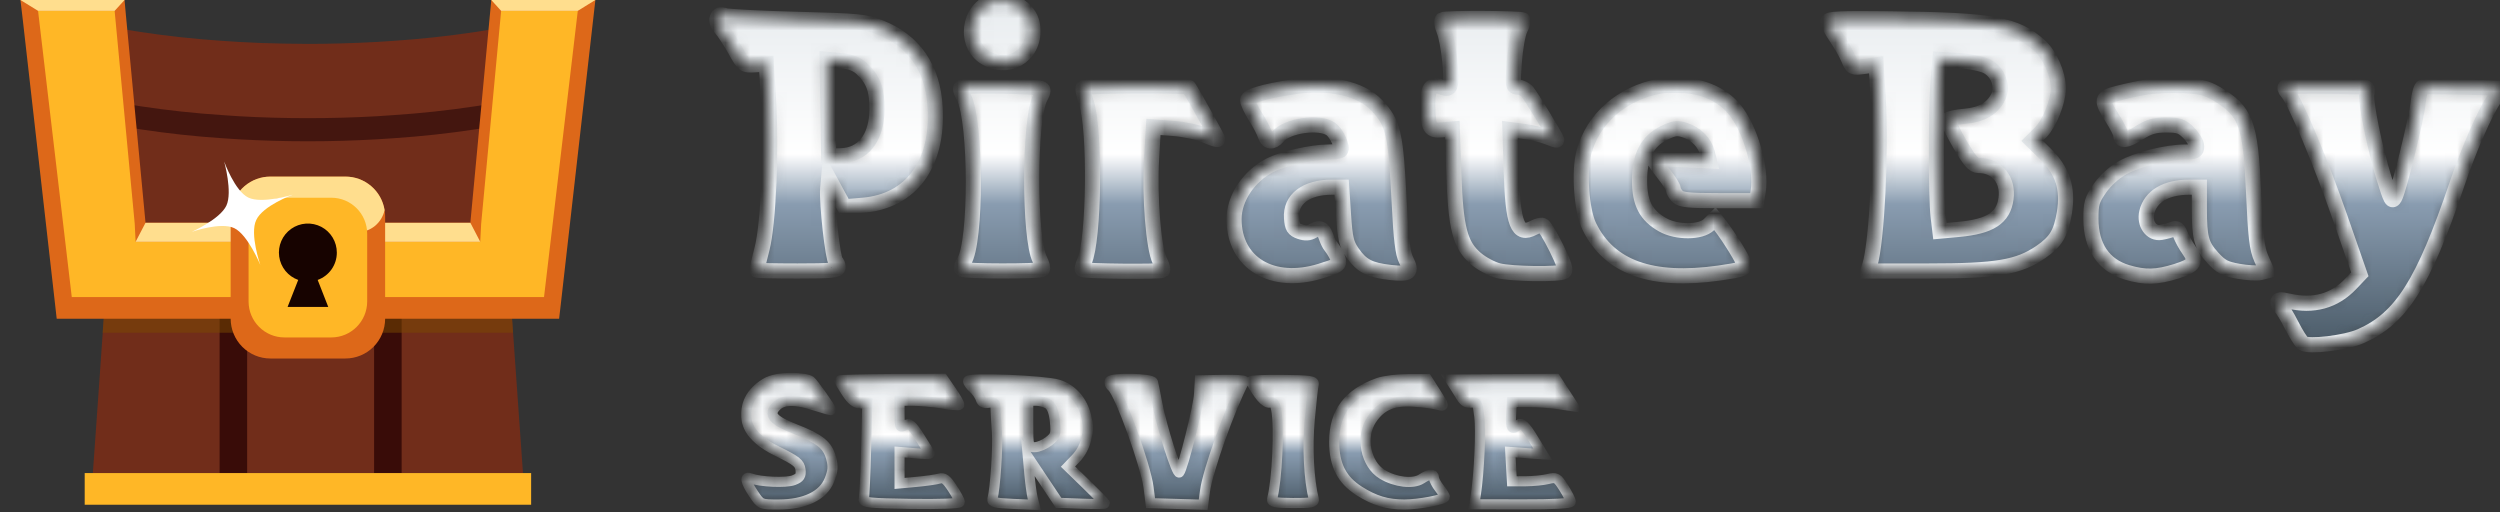 <svg width="205" height="42" viewBox="0 0 205 42" fill="none" xmlns="http://www.w3.org/2000/svg">
<rect x="0" y="0" width="205" height="42" fill="#333333" stroke="none"/>
<g clip-path="url(#clip0_622_54419)">
<path d="M42.883 38.792H7.613L7.758 36.775L8.14 31.362L8.292 29.18L8.425 27.287L8.738 22.829H41.758L42.071 27.287L42.75 36.899L42.883 38.792Z" fill="#712D1A"/>
<path d="M20.266 22.829H18.008V38.784H20.266V22.829Z" fill="#390C08"/>
<path d="M32.934 22.829H30.676V38.784H32.934V22.829Z" fill="#390C08"/>
<path opacity="0.5" d="M42.069 27.283H8.418L8.735 22.829H41.751L42.069 27.283Z" fill="#7D4A00"/>
<path d="M43.553 38.792H6.945V41.389H43.553V38.792Z" fill="#FFB726"/>
<path d="M43.553 22.459H6.945V25.056H43.553V22.459Z" fill="#DD6819"/>
<path d="M47.328 1.337L47.24 2.102L47.139 2.98L46.055 12.504L45.974 13.225L44.661 24.798H5.84L4.723 14.964L4.638 14.211L4.144 9.906L4.088 9.403L3.795 6.846L3.718 6.157L3.441 3.741L3.361 3.012L3.172 1.337H4.883C9.268 2.379 13.733 3.053 18.23 3.35C18.683 3.387 19.141 3.411 19.599 3.439C20.81 3.511 22.038 3.557 23.284 3.576C23.934 3.576 24.589 3.6 25.248 3.6C26.11 3.6 26.966 3.588 27.815 3.564C28.852 3.54 29.884 3.495 30.897 3.439C31.355 3.411 31.813 3.387 32.267 3.35C36.766 3.052 41.233 2.379 45.621 1.337H47.328Z" fill="#712D1A"/>
<path d="M47.328 7.426L47.115 9.322H45.621C41.233 10.363 36.766 11.036 32.267 11.336C31.817 11.372 31.359 11.396 30.901 11.425C29.061 11.529 27.168 11.586 25.248 11.586C23.328 11.586 21.439 11.529 19.599 11.425C19.141 11.396 18.683 11.372 18.23 11.336C13.733 11.036 9.269 10.363 4.883 9.322H3.385L3.172 7.426H4.883C9.268 8.47 13.732 9.144 18.23 9.439C18.683 9.476 19.141 9.504 19.599 9.532C21.439 9.637 23.328 9.689 25.248 9.689C27.168 9.689 29.061 9.637 30.901 9.532C31.359 9.504 31.817 9.476 32.267 9.439C36.766 9.143 41.233 8.47 45.621 7.426H47.328Z" fill="#44160F"/>
<path d="M48.821 0L48.652 1.486L45.985 24.951L45.848 26.135H4.649L4.516 24.951L1.853 1.486L1.676 0H10.213L10.321 1.212L11.932 18.266H38.569L40.172 1.212L40.288 0H48.821Z" fill="#DD6819"/>
<path d="M47.378 0.894L44.61 24.359H5.885L3.121 0.894H9.4L11.048 18.355L11.12 19.828H39.379L39.455 18.355L41.094 0.894H47.378Z" fill="#FFB726"/>
<path d="M10.213 0L9.401 0.89H3.122L1.676 0H10.213Z" fill="#FFDE8E"/>
<path d="M48.818 0L47.376 0.89H41.093L40.285 0H48.818Z" fill="#FFDE8E"/>
<path d="M39.38 19.825H11.121L11.933 18.267H38.569L39.38 19.825Z" fill="#FFDE8E"/>
<path d="M31.581 17.747V26.14C31.579 27.004 31.235 27.833 30.624 28.444C30.013 29.054 29.186 29.397 28.323 29.397H22.172C21.308 29.397 20.48 29.053 19.869 28.441C19.258 27.828 18.914 26.998 18.914 26.131V17.747C18.912 17.573 18.927 17.399 18.958 17.228C19.081 16.462 19.472 15.765 20.061 15.262C20.65 14.76 21.399 14.484 22.172 14.485H28.323C29.097 14.484 29.846 14.76 30.435 15.262C31.024 15.765 31.415 16.462 31.537 17.228C31.568 17.399 31.583 17.573 31.581 17.747Z" fill="#DD6819"/>
<path d="M31.536 17.223C31.428 17.738 31.147 18.2 30.739 18.531C30.332 18.862 29.823 19.043 29.298 19.043H21.191C20.667 19.042 20.159 18.861 19.752 18.53C19.346 18.198 19.065 17.737 18.957 17.223C19.079 16.457 19.47 15.76 20.059 15.258C20.649 14.755 21.397 14.479 22.171 14.48H28.322C29.096 14.479 29.844 14.755 30.433 15.258C31.023 15.76 31.413 16.457 31.536 17.223Z" fill="#FFDE8E"/>
<path d="M27.164 16.213H23.328C21.701 16.213 20.383 17.535 20.383 19.165V24.718C20.383 26.348 21.701 27.67 23.328 27.67H27.164C28.791 27.67 30.109 26.348 30.109 24.718V19.165C30.109 17.535 28.791 16.213 27.164 16.213Z" fill="#FFB726"/>
<path d="M27.62 20.719C27.621 20.282 27.503 19.854 27.278 19.48C27.053 19.106 26.729 18.801 26.343 18.599C25.956 18.398 25.522 18.306 25.087 18.335C24.653 18.364 24.234 18.513 23.878 18.764C23.522 19.016 23.242 19.361 23.068 19.761C22.894 20.162 22.834 20.602 22.893 21.035C22.953 21.467 23.13 21.875 23.405 22.214C23.68 22.552 24.043 22.808 24.454 22.954L23.582 25.169H26.917L26.049 22.954C26.509 22.789 26.907 22.486 27.188 22.086C27.469 21.686 27.62 21.208 27.62 20.719Z" fill="#170300"/>
<path d="M20.644 17.9C20.242 18.705 20.885 20.493 20.885 20.493C20.885 20.493 20.15 18.745 19.35 18.371C18.551 17.996 16.852 18.584 16.852 18.584C16.852 18.584 18.519 17.851 18.888 17.07C19.258 16.289 18.756 14.537 18.756 14.537C18.756 14.537 19.379 16.233 20.178 16.611C20.977 16.989 22.789 16.446 22.789 16.446C22.789 16.446 21.03 17.078 20.644 17.9Z" fill="#E1E1E1"/>
<path d="M21.014 18.037C20.454 19.184 21.35 21.732 21.35 21.732C21.35 21.732 20.325 19.242 19.211 18.708C18.096 18.174 15.727 19.012 15.727 19.012C15.727 19.012 18.051 17.968 18.566 16.855C19.082 15.742 18.382 13.246 18.382 13.246C18.382 13.246 19.25 15.662 20.364 16.201C21.479 16.74 24.005 15.966 24.005 15.966C24.005 15.966 21.552 16.866 21.014 18.037Z" fill="white"/>
</g>
<mask id="path-20-inside-1_622_54419" fill="white">
<path fill-rule="evenodd" clip-rule="evenodd" d="M81.476 0.076C79.334 0.66 78.986 3.795 80.95 4.808C82.996 5.864 85.079 4.258 84.646 1.957C84.405 0.676 82.79 -0.283 81.476 0.076ZM58.808 1.471C58.723 1.692 58.845 2.036 59.114 2.328C59.36 2.596 59.883 3.39 60.276 4.092C60.98 5.352 61.002 5.368 61.913 5.312L62.836 5.255L63.011 8.028C63.277 12.205 63.02 18.319 62.492 20.375C62.253 21.308 62.057 22.106 62.057 22.147C62.057 22.189 63.558 22.223 65.393 22.223C68.148 22.223 68.728 22.167 68.728 21.903C68.728 21.727 68.644 21.532 68.543 21.469C68.299 21.319 67.77 16.593 67.871 15.471L67.95 14.597L68.591 15.778L69.233 16.959L70.761 16.831C74.707 16.501 76.944 13.472 76.683 8.811C76.504 5.591 74.962 3.352 72.163 2.247C70.946 1.767 70.406 1.714 65.393 1.585C62.397 1.509 59.721 1.369 59.447 1.274C59.08 1.147 58.913 1.198 58.808 1.471ZM118.285 1.612C118.166 1.686 118.216 2.066 118.405 2.517C118.768 3.383 119.111 6.476 118.905 7.013C118.804 7.274 118.646 7.31 118.252 7.16C117.326 6.809 117.043 7.191 117.079 8.745C117.119 10.513 117.26 10.737 118.278 10.649L119.09 10.578L119.214 14.238C119.367 18.724 119.725 20.101 121.027 21.213C121.505 21.621 122.334 22.065 122.87 22.2C123.964 22.474 127.843 22.527 128.244 22.273C128.428 22.156 128.247 21.59 127.623 20.335C127.138 19.361 126.636 18.526 126.507 18.482C126.378 18.437 126.039 18.525 125.753 18.678C124.437 19.38 124.058 18.422 123.921 14.04L123.815 10.625L124.992 10.78C125.639 10.866 126.502 11.075 126.909 11.245C127.317 11.415 127.65 11.522 127.65 11.482C127.65 11.333 125.561 7.899 125.245 7.529C125.062 7.315 124.714 7.141 124.47 7.141C124.048 7.141 124.033 7.039 124.171 5.112C124.25 3.996 124.465 2.782 124.65 2.415C124.833 2.047 124.937 1.699 124.88 1.642C124.728 1.49 118.528 1.462 118.285 1.612ZM149.885 1.778C149.885 1.939 150.191 2.513 150.565 3.055C150.938 3.597 151.389 4.386 151.566 4.81C151.88 5.558 151.915 5.576 152.864 5.446L153.84 5.312L154.006 7.945C154.282 12.314 153.909 19.859 153.325 21.724L153.169 22.223H158.146C163.726 22.223 165.517 21.921 167.334 20.674C168.582 19.818 169 19.127 169.276 17.47C169.61 15.457 169.149 14.023 167.718 12.617L166.631 11.551L167.353 10.831C168.051 10.135 168.785 8.3 168.785 7.251C168.785 6.096 168.097 4.512 167.273 3.769C165.279 1.972 163.439 1.64 154.943 1.543C150.873 1.496 149.885 1.542 149.885 1.778ZM70.646 5.611C71.602 6.502 71.923 7.349 71.914 8.95C71.9 11.305 70.773 12.738 68.905 12.776L67.95 12.796L67.889 8.831L67.828 4.865L68.952 4.973C69.727 5.047 70.254 5.246 70.646 5.611ZM162.93 5.437C163.847 5.913 164.278 7.082 163.853 7.946C163.385 8.898 162.485 9.421 161.119 9.534C160.439 9.59 159.831 9.719 159.768 9.821C159.705 9.923 160.12 10.809 160.691 11.79C161.514 13.202 161.836 13.573 162.241 13.573C163.736 13.573 164.701 14.736 164.492 16.287C164.279 17.871 163.203 18.57 160.606 18.811L159.07 18.953L158.927 17.76C158.739 16.202 158.738 8.8 158.925 6.592L159.071 4.869L160.648 4.971C161.516 5.027 162.542 5.237 162.93 5.437ZM79.106 7.101C78.656 7.188 78.653 7.225 79.037 7.983C80.068 10.016 80.078 19.877 79.051 21.44C78.875 21.707 78.799 21.992 78.881 22.074C79.07 22.262 85.281 22.271 85.469 22.084C85.546 22.007 85.454 21.647 85.266 21.283C84.369 19.553 84.381 9.786 85.282 8.048C85.599 7.437 85.602 7.339 85.308 7.226C84.947 7.088 79.72 6.983 79.106 7.101ZM88.82 7.19C88.764 7.28 88.879 7.823 89.074 8.398C89.833 10.628 89.727 19.682 88.921 21.447C88.781 21.753 88.711 22.047 88.765 22.101C88.91 22.245 95.179 22.305 95.321 22.163C95.388 22.097 95.288 21.744 95.099 21.379C94.594 20.406 94.248 16.104 94.427 13.044L94.581 10.408L96.2 10.53C97.09 10.597 98.277 10.854 98.838 11.102C99.398 11.349 99.857 11.495 99.857 11.426C99.857 11.321 97.698 7.452 97.472 7.152C97.342 6.98 88.927 7.017 88.82 7.19ZM105.971 7.13C103.615 7.505 102.303 7.895 102.303 8.22C102.303 8.398 102.592 9.001 102.946 9.561C103.3 10.121 103.656 10.803 103.739 11.077C103.916 11.667 104.351 11.722 104.777 11.209C105.536 10.297 108.174 9.912 109.123 10.575C109.61 10.915 110.148 12.105 109.918 12.334C109.847 12.405 109.38 12.465 108.88 12.467C107.583 12.473 105.164 13.021 104.161 13.537C102.401 14.441 101.191 16.247 101.191 17.968C101.191 21.571 104.323 23.452 108.284 22.23C109.729 21.783 109.865 21.692 109.729 21.259C109.647 20.996 109.393 20.543 109.165 20.252C108.937 19.961 108.85 19.713 108.751 19.448C108.581 18.994 108.404 18.488 107.667 18.93C107.344 19.131 107.04 19.149 106.594 18.994C106.07 18.811 105.961 18.635 105.905 17.881C105.791 16.337 107.094 15.347 109.243 15.347H110.018L110.167 17.615C110.296 19.572 110.397 19.999 110.908 20.735C111.653 21.807 112.319 22.152 114.017 22.343C115.591 22.521 115.826 22.331 115.297 21.31C115.027 20.79 114.882 19.59 114.74 16.701C114.455 10.918 114.273 10.114 112.915 8.657C111.598 7.242 108.94 6.658 105.971 7.13ZM136.1 7.06C132.965 7.664 130.621 9.72 129.873 12.525C129.456 14.09 129.685 17.258 130.309 18.544C131.951 21.928 135.431 23.18 140.991 22.388C142.731 22.141 143.092 22.023 143.041 21.723C142.978 21.357 141.815 19.468 141.039 18.47L140.621 17.934L140.139 18.415C139.479 19.073 137.501 19.087 136.348 18.44C134.977 17.671 134.444 16.657 134.446 14.818C134.448 12.779 135.073 11.568 136.471 10.893C137.279 10.502 137.544 10.469 138.176 10.678C139.092 10.979 139.794 11.697 140.006 12.55L140.166 13.191L137.91 13.083C136.67 13.024 135.655 13.045 135.655 13.132C135.655 13.218 136.004 13.726 136.431 14.262C136.858 14.798 137.208 15.354 137.209 15.498C137.21 15.641 137.369 15.916 137.561 16.108C137.845 16.39 138.486 16.456 140.978 16.456H144.046L144.171 15.689C144.478 13.798 143.509 10.49 142.189 8.925C141.244 7.805 139.724 7.098 138.101 7.021C137.306 6.984 136.405 7.001 136.1 7.06ZM176.011 7.139C175.4 7.242 174.349 7.468 173.677 7.642C172.264 8.008 172.234 8.157 173.244 9.747C173.604 10.313 173.899 10.9 173.899 11.052C173.899 11.61 174.34 11.569 175.373 10.915C176.213 10.384 176.679 10.246 177.628 10.246C178.654 10.246 178.917 10.338 179.475 10.894C179.832 11.251 180.125 11.75 180.125 12.003C180.125 12.396 179.987 12.464 179.18 12.467C177.641 12.474 175.259 13.072 174.044 13.756C173.35 14.148 172.628 14.804 172.182 15.45C171.543 16.374 171.453 16.681 171.453 17.933C171.453 20.217 172.501 21.767 174.431 22.339C175.886 22.77 176.84 22.748 178.457 22.245C179.963 21.777 180.161 21.434 179.479 20.479C179.229 20.128 178.92 19.568 178.793 19.235C178.618 18.776 178.468 18.669 178.176 18.794C177.964 18.884 177.524 19.004 177.198 19.06C176.417 19.195 175.811 18.345 176.03 17.422C176.344 16.103 177.606 15.351 179.513 15.348L180.347 15.347V17.094C180.347 19.511 180.506 20.1 181.432 21.122C182.11 21.87 182.444 22.048 183.545 22.244C184.264 22.373 185.084 22.42 185.366 22.349L185.88 22.221L185.433 21.213C185.063 20.379 184.953 19.448 184.794 15.791C184.546 10.104 184.164 9.093 181.721 7.665C180.919 7.196 180.395 7.075 178.928 7.021C177.935 6.984 176.623 7.037 176.011 7.139ZM187.45 7.108C187.304 7.157 187.346 7.333 187.56 7.569C188.194 8.269 190.262 13.18 191.895 17.866L193.506 22.492L192.763 23.272C191.406 24.696 189.707 25.162 187.629 24.68C186.985 24.531 186.795 24.555 186.795 24.784C186.795 24.947 186.897 25.143 187.022 25.22C187.148 25.297 187.54 25.933 187.894 26.633C188.248 27.332 188.671 28.009 188.834 28.137C189.274 28.482 192.337 28.116 193.576 27.569C196.903 26.101 198.702 23.263 201.465 15.125C202.476 12.148 203.815 9.104 204.594 8.012C204.859 7.641 205.04 7.302 204.996 7.258C204.925 7.188 199.283 7.064 198.667 7.119C198.531 7.131 198.36 7.721 198.286 8.429C198.148 9.739 196.705 15.604 196.376 16.191C196.145 16.603 196.061 16.451 195.478 14.571C194.735 12.176 193.952 8.352 194.075 7.714C194.167 7.231 194.102 7.138 193.658 7.125C191.304 7.054 187.643 7.044 187.45 7.108Z"/>
</mask>
<path fill-rule="evenodd" clip-rule="evenodd" d="M81.476 0.076C79.334 0.66 78.986 3.795 80.95 4.808C82.996 5.864 85.079 4.258 84.646 1.957C84.405 0.676 82.79 -0.283 81.476 0.076ZM58.808 1.471C58.723 1.692 58.845 2.036 59.114 2.328C59.36 2.596 59.883 3.39 60.276 4.092C60.98 5.352 61.002 5.368 61.913 5.312L62.836 5.255L63.011 8.028C63.277 12.205 63.02 18.319 62.492 20.375C62.253 21.308 62.057 22.106 62.057 22.147C62.057 22.189 63.558 22.223 65.393 22.223C68.148 22.223 68.728 22.167 68.728 21.903C68.728 21.727 68.644 21.532 68.543 21.469C68.299 21.319 67.77 16.593 67.871 15.471L67.95 14.597L68.591 15.778L69.233 16.959L70.761 16.831C74.707 16.501 76.944 13.472 76.683 8.811C76.504 5.591 74.962 3.352 72.163 2.247C70.946 1.767 70.406 1.714 65.393 1.585C62.397 1.509 59.721 1.369 59.447 1.274C59.08 1.147 58.913 1.198 58.808 1.471ZM118.285 1.612C118.166 1.686 118.216 2.066 118.405 2.517C118.768 3.383 119.111 6.476 118.905 7.013C118.804 7.274 118.646 7.31 118.252 7.16C117.326 6.809 117.043 7.191 117.079 8.745C117.119 10.513 117.26 10.737 118.278 10.649L119.09 10.578L119.214 14.238C119.367 18.724 119.725 20.101 121.027 21.213C121.505 21.621 122.334 22.065 122.87 22.2C123.964 22.474 127.843 22.527 128.244 22.273C128.428 22.156 128.247 21.59 127.623 20.335C127.138 19.361 126.636 18.526 126.507 18.482C126.378 18.437 126.039 18.525 125.753 18.678C124.437 19.38 124.058 18.422 123.921 14.04L123.815 10.625L124.992 10.78C125.639 10.866 126.502 11.075 126.909 11.245C127.317 11.415 127.65 11.522 127.65 11.482C127.65 11.333 125.561 7.899 125.245 7.529C125.062 7.315 124.714 7.141 124.47 7.141C124.048 7.141 124.033 7.039 124.171 5.112C124.25 3.996 124.465 2.782 124.65 2.415C124.833 2.047 124.937 1.699 124.88 1.642C124.728 1.49 118.528 1.462 118.285 1.612ZM149.885 1.778C149.885 1.939 150.191 2.513 150.565 3.055C150.938 3.597 151.389 4.386 151.566 4.81C151.88 5.558 151.915 5.576 152.864 5.446L153.84 5.312L154.006 7.945C154.282 12.314 153.909 19.859 153.325 21.724L153.169 22.223H158.146C163.726 22.223 165.517 21.921 167.334 20.674C168.582 19.818 169 19.127 169.276 17.47C169.61 15.457 169.149 14.023 167.718 12.617L166.631 11.551L167.353 10.831C168.051 10.135 168.785 8.3 168.785 7.251C168.785 6.096 168.097 4.512 167.273 3.769C165.279 1.972 163.439 1.64 154.943 1.543C150.873 1.496 149.885 1.542 149.885 1.778ZM70.646 5.611C71.602 6.502 71.923 7.349 71.914 8.95C71.9 11.305 70.773 12.738 68.905 12.776L67.95 12.796L67.889 8.831L67.828 4.865L68.952 4.973C69.727 5.047 70.254 5.246 70.646 5.611ZM162.93 5.437C163.847 5.913 164.278 7.082 163.853 7.946C163.385 8.898 162.485 9.421 161.119 9.534C160.439 9.59 159.831 9.719 159.768 9.821C159.705 9.923 160.12 10.809 160.691 11.79C161.514 13.202 161.836 13.573 162.241 13.573C163.736 13.573 164.701 14.736 164.492 16.287C164.279 17.871 163.203 18.57 160.606 18.811L159.07 18.953L158.927 17.76C158.739 16.202 158.738 8.8 158.925 6.592L159.071 4.869L160.648 4.971C161.516 5.027 162.542 5.237 162.93 5.437ZM79.106 7.101C78.656 7.188 78.653 7.225 79.037 7.983C80.068 10.016 80.078 19.877 79.051 21.44C78.875 21.707 78.799 21.992 78.881 22.074C79.07 22.262 85.281 22.271 85.469 22.084C85.546 22.007 85.454 21.647 85.266 21.283C84.369 19.553 84.381 9.786 85.282 8.048C85.599 7.437 85.602 7.339 85.308 7.226C84.947 7.088 79.72 6.983 79.106 7.101ZM88.82 7.19C88.764 7.28 88.879 7.823 89.074 8.398C89.833 10.628 89.727 19.682 88.921 21.447C88.781 21.753 88.711 22.047 88.765 22.101C88.91 22.245 95.179 22.305 95.321 22.163C95.388 22.097 95.288 21.744 95.099 21.379C94.594 20.406 94.248 16.104 94.427 13.044L94.581 10.408L96.2 10.53C97.09 10.597 98.277 10.854 98.838 11.102C99.398 11.349 99.857 11.495 99.857 11.426C99.857 11.321 97.698 7.452 97.472 7.152C97.342 6.98 88.927 7.017 88.82 7.19ZM105.971 7.13C103.615 7.505 102.303 7.895 102.303 8.22C102.303 8.398 102.592 9.001 102.946 9.561C103.3 10.121 103.656 10.803 103.739 11.077C103.916 11.667 104.351 11.722 104.777 11.209C105.536 10.297 108.174 9.912 109.123 10.575C109.61 10.915 110.148 12.105 109.918 12.334C109.847 12.405 109.38 12.465 108.88 12.467C107.583 12.473 105.164 13.021 104.161 13.537C102.401 14.441 101.191 16.247 101.191 17.968C101.191 21.571 104.323 23.452 108.284 22.23C109.729 21.783 109.865 21.692 109.729 21.259C109.647 20.996 109.393 20.543 109.165 20.252C108.937 19.961 108.85 19.713 108.751 19.448C108.581 18.994 108.404 18.488 107.667 18.93C107.344 19.131 107.04 19.149 106.594 18.994C106.07 18.811 105.961 18.635 105.905 17.881C105.791 16.337 107.094 15.347 109.243 15.347H110.018L110.167 17.615C110.296 19.572 110.397 19.999 110.908 20.735C111.653 21.807 112.319 22.152 114.017 22.343C115.591 22.521 115.826 22.331 115.297 21.31C115.027 20.79 114.882 19.59 114.74 16.701C114.455 10.918 114.273 10.114 112.915 8.657C111.598 7.242 108.94 6.658 105.971 7.13ZM136.1 7.06C132.965 7.664 130.621 9.72 129.873 12.525C129.456 14.09 129.685 17.258 130.309 18.544C131.951 21.928 135.431 23.18 140.991 22.388C142.731 22.141 143.092 22.023 143.041 21.723C142.978 21.357 141.815 19.468 141.039 18.47L140.621 17.934L140.139 18.415C139.479 19.073 137.501 19.087 136.348 18.44C134.977 17.671 134.444 16.657 134.446 14.818C134.448 12.779 135.073 11.568 136.471 10.893C137.279 10.502 137.544 10.469 138.176 10.678C139.092 10.979 139.794 11.697 140.006 12.55L140.166 13.191L137.91 13.083C136.67 13.024 135.655 13.045 135.655 13.132C135.655 13.218 136.004 13.726 136.431 14.262C136.858 14.798 137.208 15.354 137.209 15.498C137.21 15.641 137.369 15.916 137.561 16.108C137.845 16.39 138.486 16.456 140.978 16.456H144.046L144.171 15.689C144.478 13.798 143.509 10.49 142.189 8.925C141.244 7.805 139.724 7.098 138.101 7.021C137.306 6.984 136.405 7.001 136.1 7.06ZM176.011 7.139C175.4 7.242 174.349 7.468 173.677 7.642C172.264 8.008 172.234 8.157 173.244 9.747C173.604 10.313 173.899 10.9 173.899 11.052C173.899 11.61 174.34 11.569 175.373 10.915C176.213 10.384 176.679 10.246 177.628 10.246C178.654 10.246 178.917 10.338 179.475 10.894C179.832 11.251 180.125 11.75 180.125 12.003C180.125 12.396 179.987 12.464 179.18 12.467C177.641 12.474 175.259 13.072 174.044 13.756C173.35 14.148 172.628 14.804 172.182 15.45C171.543 16.374 171.453 16.681 171.453 17.933C171.453 20.217 172.501 21.767 174.431 22.339C175.886 22.77 176.84 22.748 178.457 22.245C179.963 21.777 180.161 21.434 179.479 20.479C179.229 20.128 178.92 19.568 178.793 19.235C178.618 18.776 178.468 18.669 178.176 18.794C177.964 18.884 177.524 19.004 177.198 19.06C176.417 19.195 175.811 18.345 176.03 17.422C176.344 16.103 177.606 15.351 179.513 15.348L180.347 15.347V17.094C180.347 19.511 180.506 20.1 181.432 21.122C182.11 21.87 182.444 22.048 183.545 22.244C184.264 22.373 185.084 22.42 185.366 22.349L185.88 22.221L185.433 21.213C185.063 20.379 184.953 19.448 184.794 15.791C184.546 10.104 184.164 9.093 181.721 7.665C180.919 7.196 180.395 7.075 178.928 7.021C177.935 6.984 176.623 7.037 176.011 7.139ZM187.45 7.108C187.304 7.157 187.346 7.333 187.56 7.569C188.194 8.269 190.262 13.18 191.895 17.866L193.506 22.492L192.763 23.272C191.406 24.696 189.707 25.162 187.629 24.68C186.985 24.531 186.795 24.555 186.795 24.784C186.795 24.947 186.897 25.143 187.022 25.22C187.148 25.297 187.54 25.933 187.894 26.633C188.248 27.332 188.671 28.009 188.834 28.137C189.274 28.482 192.337 28.116 193.576 27.569C196.903 26.101 198.702 23.263 201.465 15.125C202.476 12.148 203.815 9.104 204.594 8.012C204.859 7.641 205.04 7.302 204.996 7.258C204.925 7.188 199.283 7.064 198.667 7.119C198.531 7.131 198.36 7.721 198.286 8.429C198.148 9.739 196.705 15.604 196.376 16.191C196.145 16.603 196.061 16.451 195.478 14.571C194.735 12.176 193.952 8.352 194.075 7.714C194.167 7.231 194.102 7.138 193.658 7.125C191.304 7.054 187.643 7.044 187.45 7.108Z" fill="url(#paint0_linear_622_54419)" stroke="#E8ECEF" stroke-width="1.242" mask="url(#path-20-inside-1_622_54419)"/>
<mask id="path-21-inside-2_622_54419" fill="white">
<path fill-rule="evenodd" clip-rule="evenodd" d="M62.77 31.424C61.191 32.39 61.191 33.621 61.191 33.988C61.191 34.46 61.188 35.757 63.737 37.004C65.302 37.769 65.58 37.99 65.641 38.516C65.698 39.015 65.592 39.178 65.079 39.377C64.468 39.614 62.34 39.523 61.566 39.227C61.026 39.02 61.101 39.453 61.783 40.48C62.373 41.37 62.375 41.371 63.859 41.369C65.995 41.366 67.497 40.641 68.009 39.366C68.309 38.616 68.338 38.255 68.151 37.56C67.861 36.487 67.23 35.978 65.209 35.187C63.378 34.471 62.979 33.989 63.656 33.314C64.228 32.743 65.221 32.732 66.882 33.279C67.58 33.508 68.151 33.662 68.151 33.621C68.151 33.472 66.687 31.401 66.468 31.24C66.073 30.951 63.806 30.789 62.77 31.424ZM68.825 31.202C68.825 31.258 69.091 31.703 69.416 32.193C69.84 32.832 70.164 33.085 70.561 33.085H71.116L71.022 36.836C70.97 38.899 70.884 40.738 70.831 40.923C70.747 41.211 71.301 41.268 74.719 41.319C77.058 41.354 78.704 41.293 78.704 41.171C78.704 41.057 78.429 40.545 78.094 40.034C77.614 39.303 77.387 39.134 77.027 39.243C76.776 39.319 75.94 39.439 75.168 39.511L73.764 39.641V38.351V37.06L74.999 37.162C75.678 37.219 76.234 37.233 76.234 37.195C76.234 37.156 75.876 36.567 75.439 35.885C74.743 34.8 74.59 34.675 74.204 34.881C73.794 35.1 73.764 35.039 73.764 33.988V32.861L74.831 32.862C75.417 32.863 76.497 32.961 77.231 33.081C77.964 33.201 78.605 33.258 78.656 33.208C78.706 33.157 78.427 32.653 78.037 32.086L77.326 31.056L73.076 31.079C70.738 31.092 68.825 31.147 68.825 31.202ZM79.377 31.239C79.377 31.354 79.577 31.628 79.821 31.848C80.064 32.068 80.327 32.446 80.404 32.688C80.506 33.01 80.69 33.101 81.083 33.026C81.539 32.939 81.624 33.013 81.635 33.508C81.641 33.829 81.692 34.697 81.748 35.436C81.84 36.653 81.607 40.1 81.378 40.916C81.304 41.18 81.631 41.258 83.053 41.319L84.82 41.394L84.678 40.828C84.6 40.517 84.478 39.63 84.408 38.857L84.281 37.452L85.541 39.341L86.801 41.231L88.702 41.303C89.748 41.342 90.603 41.334 90.603 41.284C90.603 41.235 89.922 40.535 89.089 39.728L87.575 38.262L88.209 37.602C90.017 35.72 89.189 32.261 86.757 31.535C85.594 31.187 79.377 30.938 79.377 31.239ZM90.991 31.268C90.923 31.377 91.014 31.587 91.194 31.736C91.811 32.247 93.96 38.18 94.187 40.001L94.344 41.259L96.503 41.323L98.661 41.387L98.811 40.263C99.033 38.591 100.918 33.325 102.033 31.259C102.076 31.178 101.273 31.129 100.248 31.149L98.385 31.186L98.322 32.303C98.261 33.38 97.002 38.392 96.704 38.743C96.52 38.96 95.254 34.994 94.894 33.072C94.745 32.278 94.588 31.503 94.546 31.349C94.456 31.021 91.19 30.946 90.991 31.268ZM102.588 31.265C103.127 32.357 103.781 33.105 104.119 33.017C104.412 32.941 104.548 33.087 104.648 33.587C104.928 34.982 104.724 39.424 104.312 40.911C104.239 41.175 104.562 41.238 106.018 41.248C107.506 41.257 107.799 41.202 107.729 40.923C107.327 39.344 107.192 36.649 107.401 34.384C107.529 32.992 107.674 31.702 107.724 31.517C107.8 31.233 107.402 31.177 105.167 31.153C103.711 31.138 102.55 31.188 102.588 31.265ZM113.024 31.392C110.553 32.271 109.402 33.806 109.402 36.22C109.402 38.127 110.03 39.358 111.465 40.266C112.726 41.063 113.745 41.368 115.156 41.37C116.347 41.371 118.481 40.964 118.474 40.737C118.471 40.654 118.271 40.335 118.03 40.027C117.788 39.719 117.588 39.342 117.586 39.188C117.579 38.808 117.226 38.836 116.563 39.269C115.878 39.716 114.424 39.548 113.35 38.896C111.972 38.06 111.535 35.813 112.477 34.406C113.267 33.226 114.27 32.811 116.009 32.944C116.812 33.005 117.696 33.124 117.974 33.208C118.45 33.352 118.438 33.296 117.749 32.22L117.019 31.079L115.448 31.084C114.583 31.086 113.492 31.225 113.024 31.392ZM119.22 31.597C119.392 31.861 119.674 32.309 119.848 32.593C120.063 32.946 120.319 33.081 120.656 33.019C121.101 32.936 121.164 33.047 121.302 34.15C121.447 35.31 121.297 38.725 121.022 40.521L120.894 41.35L124.85 41.359C127.383 41.365 128.806 41.287 128.806 41.142C128.806 41.017 128.548 40.506 128.233 40.008C127.698 39.163 127.611 39.113 126.942 39.28C126.547 39.378 125.719 39.46 125.102 39.463L123.979 39.467L123.91 38.264L123.842 37.06L125.172 37.156L126.503 37.252L125.814 36.12C125.03 34.834 124.748 34.58 124.441 34.886C124.002 35.324 123.844 35.072 123.911 34.036L123.979 32.973H125.326C126.067 32.973 127.207 33.052 127.86 33.149L129.046 33.326L128.309 32.195L127.572 31.063L123.24 31.09L118.908 31.117L119.22 31.597ZM85.987 33.159C86.255 33.354 86.433 33.845 86.504 34.579C86.602 35.597 86.555 35.745 85.996 36.184C85.656 36.45 85.14 36.668 84.848 36.668C84.331 36.668 84.317 36.617 84.317 34.764V32.861H84.948C85.294 32.861 85.762 32.995 85.987 33.159Z"/>
</mask>
<path fill-rule="evenodd" clip-rule="evenodd" d="M62.77 31.424C61.191 32.39 61.191 33.621 61.191 33.988C61.191 34.46 61.188 35.757 63.737 37.004C65.302 37.769 65.58 37.99 65.641 38.516C65.698 39.015 65.592 39.178 65.079 39.377C64.468 39.614 62.34 39.523 61.566 39.227C61.026 39.02 61.101 39.453 61.783 40.48C62.373 41.37 62.375 41.371 63.859 41.369C65.995 41.366 67.497 40.641 68.009 39.366C68.309 38.616 68.338 38.255 68.151 37.56C67.861 36.487 67.23 35.978 65.209 35.187C63.378 34.471 62.979 33.989 63.656 33.314C64.228 32.743 65.221 32.732 66.882 33.279C67.58 33.508 68.151 33.662 68.151 33.621C68.151 33.472 66.687 31.401 66.468 31.24C66.073 30.951 63.806 30.789 62.77 31.424ZM68.825 31.202C68.825 31.258 69.091 31.703 69.416 32.193C69.84 32.832 70.164 33.085 70.561 33.085H71.116L71.022 36.836C70.97 38.899 70.884 40.738 70.831 40.923C70.747 41.211 71.301 41.268 74.719 41.319C77.058 41.354 78.704 41.293 78.704 41.171C78.704 41.057 78.429 40.545 78.094 40.034C77.614 39.303 77.387 39.134 77.027 39.243C76.776 39.319 75.94 39.439 75.168 39.511L73.764 39.641V38.351V37.06L74.999 37.162C75.678 37.219 76.234 37.233 76.234 37.195C76.234 37.156 75.876 36.567 75.439 35.885C74.743 34.8 74.59 34.675 74.204 34.881C73.794 35.1 73.764 35.039 73.764 33.988V32.861L74.831 32.862C75.417 32.863 76.497 32.961 77.231 33.081C77.964 33.201 78.605 33.258 78.656 33.208C78.706 33.157 78.427 32.653 78.037 32.086L77.326 31.056L73.076 31.079C70.738 31.092 68.825 31.147 68.825 31.202ZM79.377 31.239C79.377 31.354 79.577 31.628 79.821 31.848C80.064 32.068 80.327 32.446 80.404 32.688C80.506 33.01 80.69 33.101 81.083 33.026C81.539 32.939 81.624 33.013 81.635 33.508C81.641 33.829 81.692 34.697 81.748 35.436C81.84 36.653 81.607 40.1 81.378 40.916C81.304 41.18 81.631 41.258 83.053 41.319L84.82 41.394L84.678 40.828C84.6 40.517 84.478 39.63 84.408 38.857L84.281 37.452L85.541 39.341L86.801 41.231L88.702 41.303C89.748 41.342 90.603 41.334 90.603 41.284C90.603 41.235 89.922 40.535 89.089 39.728L87.575 38.262L88.209 37.602C90.017 35.72 89.189 32.261 86.757 31.535C85.594 31.187 79.377 30.938 79.377 31.239ZM90.991 31.268C90.923 31.377 91.014 31.587 91.194 31.736C91.811 32.247 93.96 38.18 94.187 40.001L94.344 41.259L96.503 41.323L98.661 41.387L98.811 40.263C99.033 38.591 100.918 33.325 102.033 31.259C102.076 31.178 101.273 31.129 100.248 31.149L98.385 31.186L98.322 32.303C98.261 33.38 97.002 38.392 96.704 38.743C96.52 38.96 95.254 34.994 94.894 33.072C94.745 32.278 94.588 31.503 94.546 31.349C94.456 31.021 91.19 30.946 90.991 31.268ZM102.588 31.265C103.127 32.357 103.781 33.105 104.119 33.017C104.412 32.941 104.548 33.087 104.648 33.587C104.928 34.982 104.724 39.424 104.312 40.911C104.239 41.175 104.562 41.238 106.018 41.248C107.506 41.257 107.799 41.202 107.729 40.923C107.327 39.344 107.192 36.649 107.401 34.384C107.529 32.992 107.674 31.702 107.724 31.517C107.8 31.233 107.402 31.177 105.167 31.153C103.711 31.138 102.55 31.188 102.588 31.265ZM113.024 31.392C110.553 32.271 109.402 33.806 109.402 36.22C109.402 38.127 110.03 39.358 111.465 40.266C112.726 41.063 113.745 41.368 115.156 41.37C116.347 41.371 118.481 40.964 118.474 40.737C118.471 40.654 118.271 40.335 118.03 40.027C117.788 39.719 117.588 39.342 117.586 39.188C117.579 38.808 117.226 38.836 116.563 39.269C115.878 39.716 114.424 39.548 113.35 38.896C111.972 38.06 111.535 35.813 112.477 34.406C113.267 33.226 114.27 32.811 116.009 32.944C116.812 33.005 117.696 33.124 117.974 33.208C118.45 33.352 118.438 33.296 117.749 32.22L117.019 31.079L115.448 31.084C114.583 31.086 113.492 31.225 113.024 31.392ZM119.22 31.597C119.392 31.861 119.674 32.309 119.848 32.593C120.063 32.946 120.319 33.081 120.656 33.019C121.101 32.936 121.164 33.047 121.302 34.15C121.447 35.31 121.297 38.725 121.022 40.521L120.894 41.35L124.85 41.359C127.383 41.365 128.806 41.287 128.806 41.142C128.806 41.017 128.548 40.506 128.233 40.008C127.698 39.163 127.611 39.113 126.942 39.28C126.547 39.378 125.719 39.46 125.102 39.463L123.979 39.467L123.91 38.264L123.842 37.06L125.172 37.156L126.503 37.252L125.814 36.12C125.03 34.834 124.748 34.58 124.441 34.886C124.002 35.324 123.844 35.072 123.911 34.036L123.979 32.973H125.326C126.067 32.973 127.207 33.052 127.86 33.149L129.046 33.326L128.309 32.195L127.572 31.063L123.24 31.09L118.908 31.117L119.22 31.597ZM85.987 33.159C86.255 33.354 86.433 33.845 86.504 34.579C86.602 35.597 86.555 35.745 85.996 36.184C85.656 36.45 85.14 36.668 84.848 36.668C84.331 36.668 84.317 36.617 84.317 34.764V32.861H84.948C85.294 32.861 85.762 32.995 85.987 33.159Z" fill="url(#paint1_linear_622_54419)" stroke="#E8ECEF" stroke-width="0.828" stroke-miterlimit="16" mask="url(#path-21-inside-2_622_54419)"/>
<defs>
<linearGradient id="paint0_linear_622_54419" x1="131.892" y1="0.192" x2="131.892" y2="28.272" gradientUnits="userSpaceOnUse">
<stop stop-color="#E8ECEF"/>
<stop offset="0.443" stop-color="white"/>
<stop offset="0.589" stop-color="#899CB0"/>
<stop offset="1" stop-color="#4B5B68"/>
</linearGradient>
<linearGradient id="paint1_linear_622_54419" x1="95.119" y1="31.056" x2="95.119" y2="41.394" gradientUnits="userSpaceOnUse">
<stop stop-color="#E8ECEF"/>
<stop offset="0.443" stop-color="white"/>
<stop offset="0.589" stop-color="#899CB0"/>
<stop offset="1" stop-color="#4B5B68"/>
</linearGradient>
<clipPath id="clip0_622_54419">
<rect width="50.5" height="41.393" fill="white"/>
</clipPath>
</defs>
</svg>
